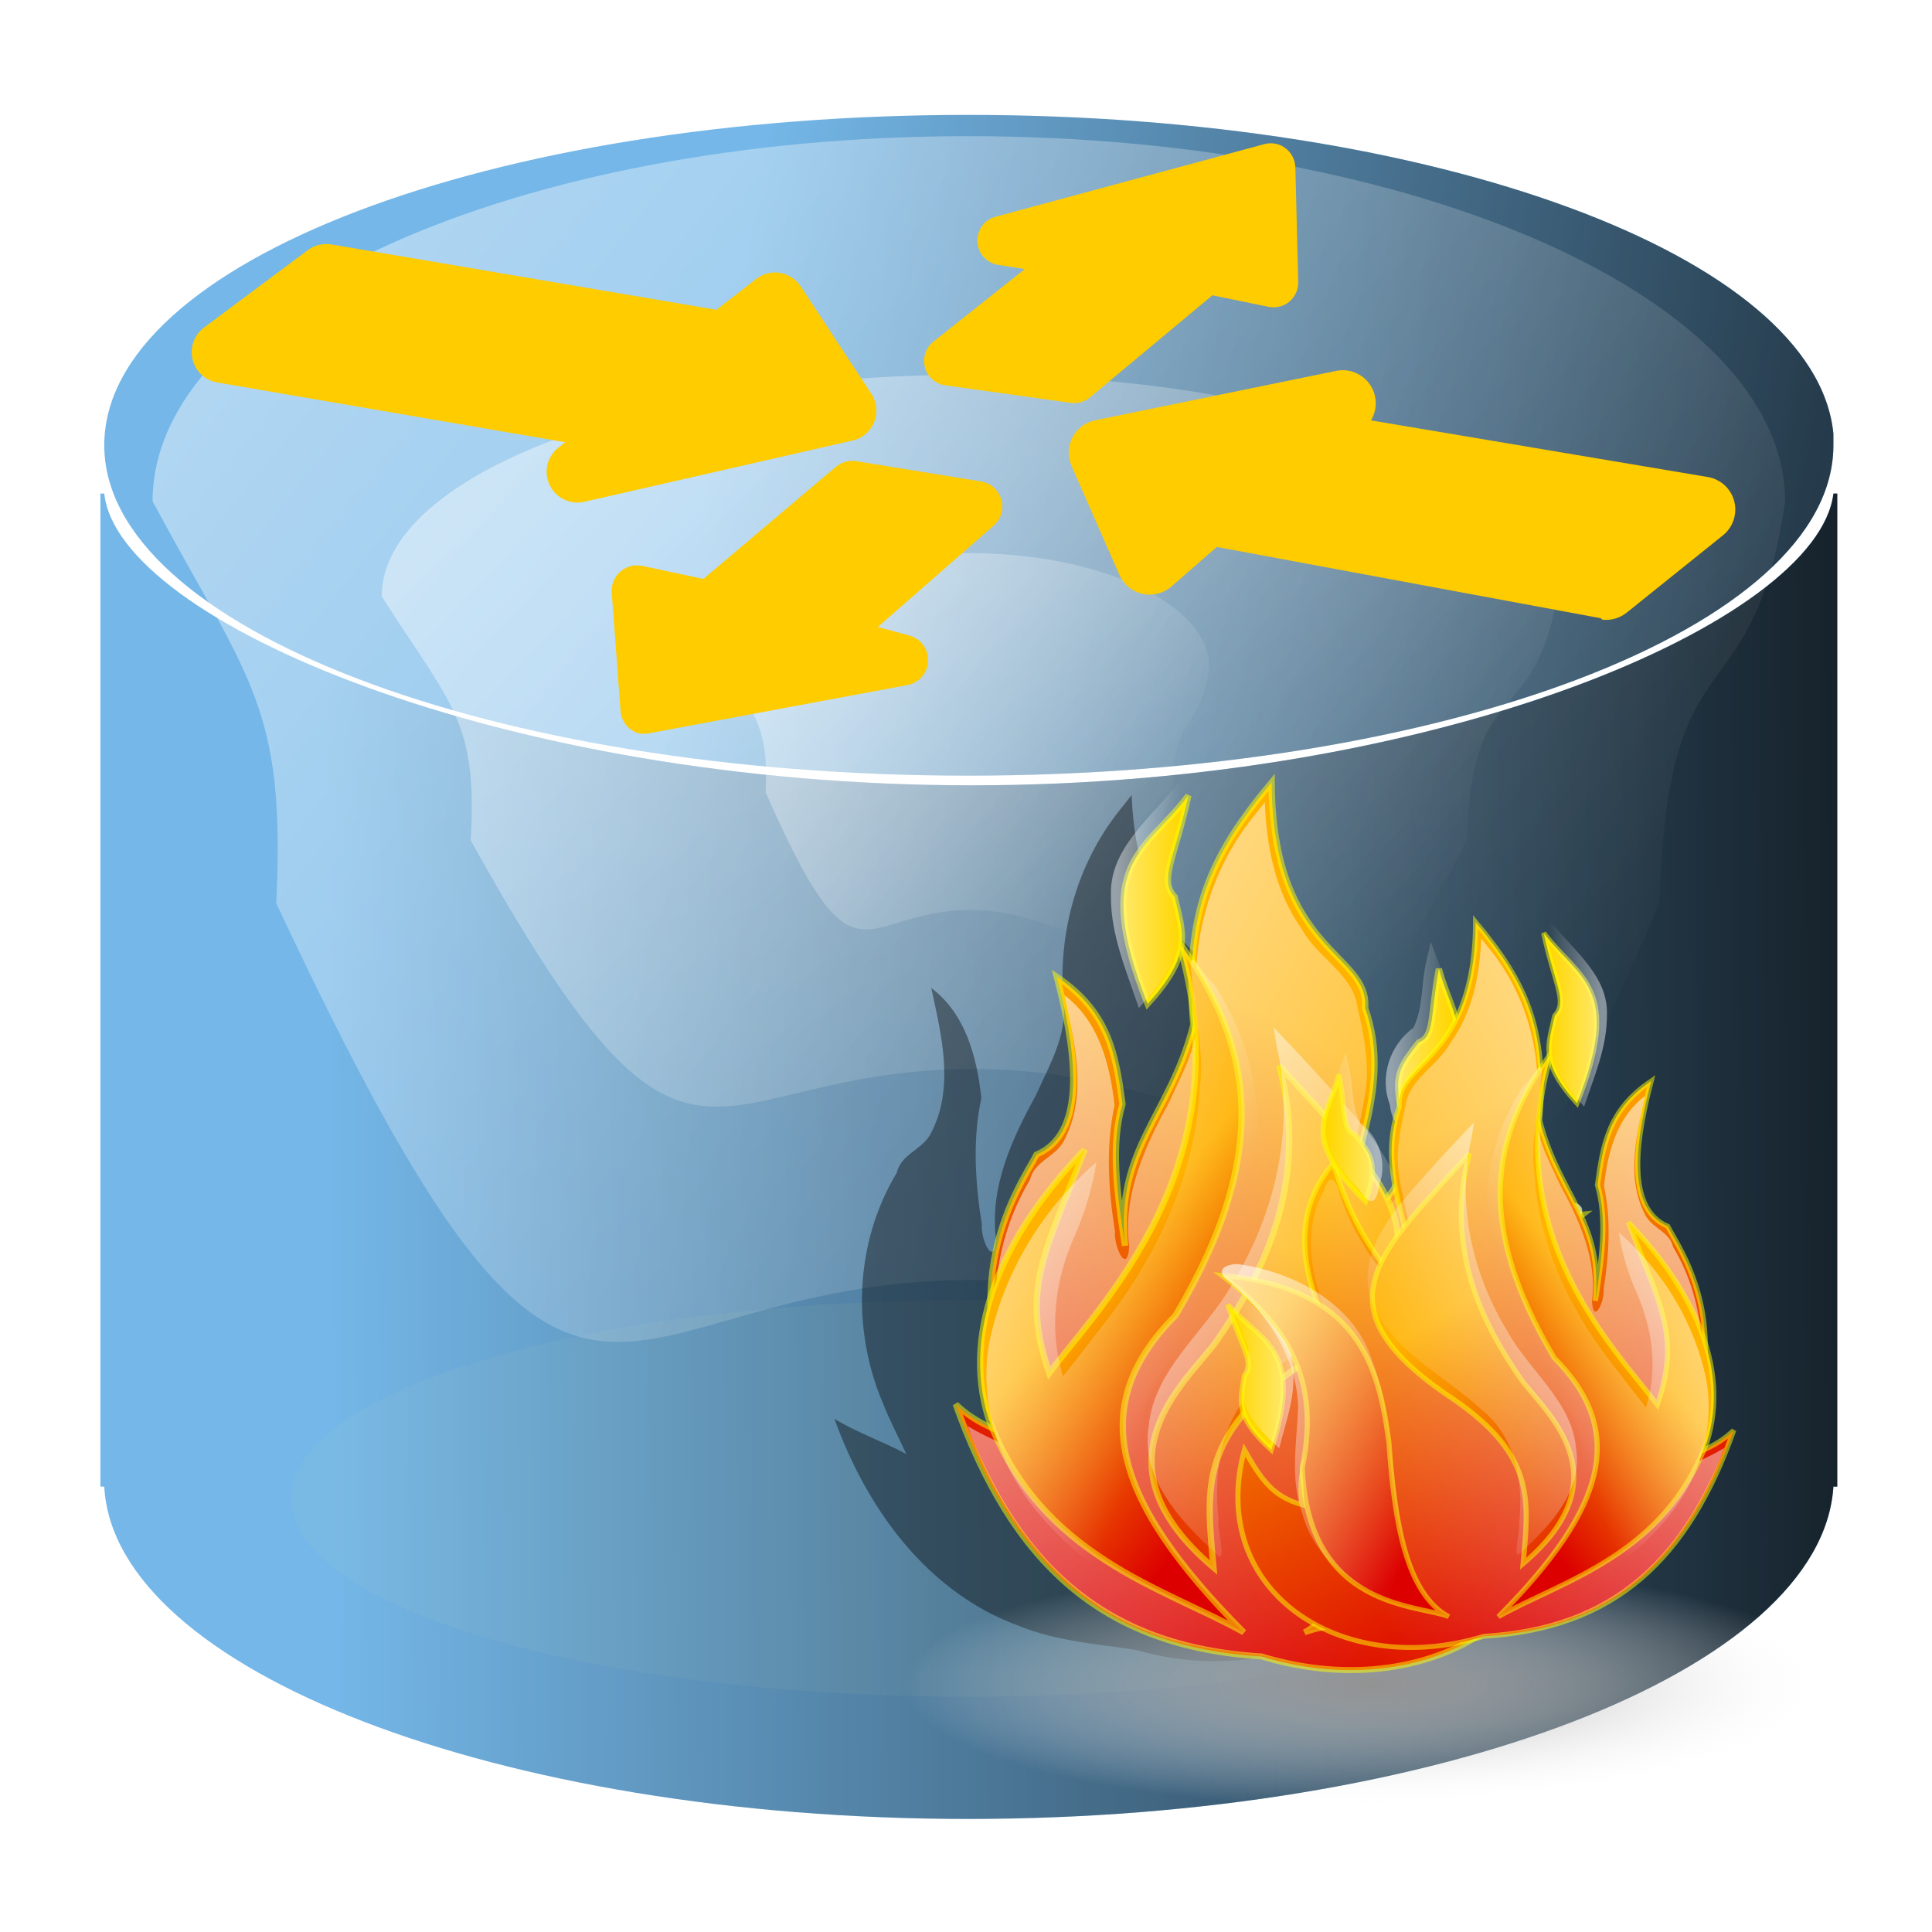 <?xml version="1.0" encoding="UTF-8" standalone="no"?>
<!-- Created with Inkscape (http://www.inkscape.org/) -->
<svg
   xmlns:dc="http://purl.org/dc/elements/1.1/"
   xmlns:cc="http://creativecommons.org/ns#"
   xmlns:rdf="http://www.w3.org/1999/02/22-rdf-syntax-ns#"
   xmlns:svg="http://www.w3.org/2000/svg"
   xmlns="http://www.w3.org/2000/svg"
   xmlns:xlink="http://www.w3.org/1999/xlink"
   xmlns:sodipodi="http://sodipodi.sourceforge.net/DTD/sodipodi-0.dtd"
   xmlns:inkscape="http://www.inkscape.org/namespaces/inkscape"
   width="128"
   height="128"
   id="svg3441"
   sodipodi:version="0.32"
   inkscape:version="0.46"
   version="1.0"
   sodipodi:docname="router_fw.svg"
   inkscape:output_extension="org.inkscape.output.svg.inkscape">
  <defs
     id="defs3443">
    <linearGradient
       inkscape:collect="always"
       xlink:href="#linearGradient14625"
       id="linearGradient7801"
       gradientUnits="userSpaceOnUse"
       gradientTransform="matrix(0.602,0,0,1.661,26.3,-269.454)"
       x1="110.448"
       y1="244.048"
       x2="239.464"
       y2="376.904" />
    <linearGradient
       inkscape:collect="always"
       xlink:href="#linearGradient14625"
       id="linearGradient7799"
       gradientUnits="userSpaceOnUse"
       gradientTransform="matrix(0.683,0,0,1.464,22.742,-283.604)"
       x1="198.883"
       y1="246.212"
       x2="342.545"
       y2="403.094" />
    <linearGradient
       inkscape:collect="always"
       xlink:href="#linearGradient26051"
       id="linearGradient7797"
       gradientUnits="userSpaceOnUse"
       gradientTransform="matrix(0.544,0,0,1.838,0.393,-250.419)"
       x1="349.432"
       y1="179.974"
       x2="390.318"
       y2="179.974" />
    <linearGradient
       inkscape:collect="always"
       xlink:href="#linearGradient17250"
       id="linearGradient7795"
       gradientUnits="userSpaceOnUse"
       gradientTransform="matrix(0.796,0,0,1.706,1125.509,-315.476)"
       x1="-1131.025"
       y1="404.582"
       x2="-1102.728"
       y2="306.758" />
    <linearGradient
       inkscape:collect="always"
       xlink:href="#linearGradient26051"
       id="linearGradient7793"
       gradientUnits="userSpaceOnUse"
       gradientTransform="matrix(0.603,0,0,1.66,0.393,-252.451)"
       x1="533.783"
       y1="294.865"
       x2="572.41"
       y2="294.865" />
    <linearGradient
       inkscape:collect="always"
       xlink:href="#linearGradient14625"
       id="linearGradient7791"
       gradientUnits="userSpaceOnUse"
       gradientTransform="matrix(0.795,0,0,1.258,24.096,-278.864)"
       x1="501.405"
       y1="384.396"
       x2="317.135"
       y2="485.783" />
    <linearGradient
       inkscape:collect="always"
       xlink:href="#linearGradient17250"
       id="linearGradient7789"
       gradientUnits="userSpaceOnUse"
       gradientTransform="matrix(0.927,0,0,1.466,1125.509,-315.476)"
       x1="-916.897"
       y1="438.473"
       x2="-857.959"
       y2="362.156" />
    <linearGradient
       inkscape:collect="always"
       xlink:href="#linearGradient26051"
       id="linearGradient7787"
       gradientUnits="userSpaceOnUse"
       gradientTransform="matrix(0.607,0,0,1.648,0.393,-250.419)"
       x1="468.406"
       y1="232.901"
       x2="502.451"
       y2="232.901" />
    <linearGradient
       inkscape:collect="always"
       xlink:href="#linearGradient17250"
       id="linearGradient7785"
       gradientUnits="userSpaceOnUse"
       gradientTransform="matrix(0.702,0,0,1.936,1125.509,-315.476)"
       x1="-1308.201"
       y1="330.199"
       x2="-1335.044"
       y2="272.823" />
    <linearGradient
       inkscape:collect="always"
       xlink:href="#linearGradient29186"
       id="linearGradient7783"
       gradientUnits="userSpaceOnUse"
       gradientTransform="matrix(0.806,0,0,1.241,18.001,-263.964)"
       x1="9.655"
       y1="256.784"
       x2="323.104"
       y2="500.802" />
    <linearGradient
       inkscape:collect="always"
       xlink:href="#linearGradient17250"
       id="linearGradient7781"
       gradientUnits="userSpaceOnUse"
       gradientTransform="matrix(0.939,0,0,1.446,1125.509,-315.476)"
       x1="-1006.61"
       y1="448.683"
       x2="-953.88"
       y2="299.885" />
    <linearGradient
       inkscape:collect="always"
       xlink:href="#linearGradient14625"
       id="linearGradient7779"
       gradientUnits="userSpaceOnUse"
       gradientTransform="matrix(0.602,0,0,1.661,26.3,-269.454)"
       x1="110.448"
       y1="244.048"
       x2="239.464"
       y2="376.904" />
    <linearGradient
       inkscape:collect="always"
       xlink:href="#linearGradient14625"
       id="linearGradient7777"
       gradientUnits="userSpaceOnUse"
       gradientTransform="matrix(0.683,0,0,1.464,22.742,-283.604)"
       x1="198.883"
       y1="246.212"
       x2="342.545"
       y2="403.094" />
    <linearGradient
       inkscape:collect="always"
       xlink:href="#linearGradient26051"
       id="linearGradient7775"
       gradientUnits="userSpaceOnUse"
       gradientTransform="matrix(0.544,0,0,1.838,0.393,-250.419)"
       x1="349.432"
       y1="179.974"
       x2="390.318"
       y2="179.974" />
    <linearGradient
       inkscape:collect="always"
       xlink:href="#linearGradient17250"
       id="linearGradient7773"
       gradientUnits="userSpaceOnUse"
       gradientTransform="matrix(0.796,0,0,1.706,1125.509,-315.476)"
       x1="-1131.025"
       y1="404.582"
       x2="-1102.728"
       y2="306.758" />
    <linearGradient
       inkscape:collect="always"
       xlink:href="#linearGradient26051"
       id="linearGradient7771"
       gradientUnits="userSpaceOnUse"
       gradientTransform="matrix(0.603,0,0,1.66,0.393,-252.451)"
       x1="533.783"
       y1="294.865"
       x2="572.41"
       y2="294.865" />
    <linearGradient
       inkscape:collect="always"
       xlink:href="#linearGradient14625"
       id="linearGradient7769"
       gradientUnits="userSpaceOnUse"
       gradientTransform="matrix(0.795,0,0,1.258,24.096,-278.864)"
       x1="501.405"
       y1="384.396"
       x2="317.135"
       y2="485.783" />
    <linearGradient
       inkscape:collect="always"
       xlink:href="#linearGradient17250"
       id="linearGradient7767"
       gradientUnits="userSpaceOnUse"
       gradientTransform="matrix(0.927,0,0,1.466,1125.509,-315.476)"
       x1="-916.897"
       y1="438.473"
       x2="-857.959"
       y2="362.156" />
    <linearGradient
       inkscape:collect="always"
       xlink:href="#linearGradient26051"
       id="linearGradient7765"
       gradientUnits="userSpaceOnUse"
       gradientTransform="matrix(0.607,0,0,1.648,0.393,-250.419)"
       x1="468.406"
       y1="232.901"
       x2="502.451"
       y2="232.901" />
    <linearGradient
       inkscape:collect="always"
       xlink:href="#linearGradient17250"
       id="linearGradient7763"
       gradientUnits="userSpaceOnUse"
       gradientTransform="matrix(0.702,0,0,1.936,1125.509,-315.476)"
       x1="-1308.201"
       y1="330.199"
       x2="-1335.044"
       y2="272.823" />
    <linearGradient
       inkscape:collect="always"
       xlink:href="#linearGradient29186"
       id="linearGradient7761"
       gradientUnits="userSpaceOnUse"
       gradientTransform="matrix(0.806,0,0,1.241,18.001,-263.964)"
       x1="9.655"
       y1="256.784"
       x2="323.104"
       y2="500.802" />
    <linearGradient
       inkscape:collect="always"
       xlink:href="#linearGradient17250"
       id="linearGradient7759"
       gradientUnits="userSpaceOnUse"
       gradientTransform="matrix(0.939,0,0,1.446,1125.509,-315.476)"
       x1="-1006.61"
       y1="448.683"
       x2="-953.88"
       y2="299.885" />
    <radialGradient
       inkscape:collect="always"
       xlink:href="#linearGradient19763"
       id="radialGradient7757"
       gradientUnits="userSpaceOnUse"
       gradientTransform="matrix(1,0,0,0.275,0,-183.614)"
       cx="-396.061"
       cy="-253.341"
       fx="-396.061"
       fy="-253.341"
       r="160.486" />
    <linearGradient
       inkscape:collect="always"
       xlink:href="#linearGradient3611"
       id="linearGradient7755"
       gradientUnits="userSpaceOnUse"
       gradientTransform="translate(2.3137e-3,-8.1311e-3)"
       x1="0.077"
       y1="0.078"
       x2="0.775"
       y2="0.637" />
    <linearGradient
       inkscape:collect="always"
       xlink:href="#linearGradient3611"
       id="linearGradient7753"
       gradientUnits="userSpaceOnUse"
       gradientTransform="translate(2.3137e-3,-8.1311e-3)"
       x1="0.077"
       y1="0.078"
       x2="0.775"
       y2="0.637" />
    <linearGradient
       inkscape:collect="always"
       xlink:href="#linearGradient3611"
       id="linearGradient7751"
       gradientUnits="userSpaceOnUse"
       gradientTransform="translate(2.3137e-3,-8.1311e-3)"
       x1="0.077"
       y1="0.078"
       x2="0.775"
       y2="0.637" />
    <linearGradient
       inkscape:collect="always"
       xlink:href="#linearGradient3302"
       id="linearGradient7749"
       gradientUnits="userSpaceOnUse"
       gradientTransform="matrix(6.9968364e-3,0,0,6.9968361e-3,5.45161e-2,5.89125e-2)"
       x1="156.357"
       y1="40.172"
       x2="45.686"
       y2="20.283" />
    <linearGradient
       inkscape:collect="always"
       xlink:href="#linearGradient2416"
       id="linearGradient7747"
       gradientUnits="userSpaceOnUse"
       gradientTransform="matrix(0.896,0,0,0.896,5.30949e-2,4.26501e-2)"
       x1="1.202"
       y1="0.597"
       x2="0.135"
       y2="0.608" />
    <linearGradient
       inkscape:collect="always"
       xlink:href="#linearGradient3611"
       id="linearGradient3508"
       gradientUnits="userSpaceOnUse"
       gradientTransform="translate(2.3137e-3,-8.1311e-3)"
       x1="0.077"
       y1="0.078"
       x2="0.775"
       y2="0.637" />
    <linearGradient
       inkscape:collect="always"
       xlink:href="#linearGradient3611"
       id="linearGradient3506"
       gradientUnits="userSpaceOnUse"
       gradientTransform="translate(2.3137e-3,-8.1311e-3)"
       x1="0.077"
       y1="0.078"
       x2="0.775"
       y2="0.637" />
    <filter
       inkscape:collect="always"
       id="filter3641"
       x="-0.023"
       width="1.046"
       y="-0.141"
       height="1.282">
      <feGaussianBlur
         inkscape:collect="always"
         stdDeviation="0.008"
         id="feGaussianBlur3643" />
    </filter>
    <filter
       inkscape:collect="always"
       id="filter3623"
       x="-0.084"
       width="1.167"
       y="-0.113"
       height="1.226">
      <feGaussianBlur
         inkscape:collect="always"
         stdDeviation="0.029"
         id="feGaussianBlur3625" />
    </filter>
    <linearGradient
       inkscape:collect="always"
       id="linearGradient3611">
      <stop
         style="stop-color:#ffffff;stop-opacity:1;"
         offset="0"
         id="stop3613" />
      <stop
         style="stop-color:#ffffff;stop-opacity:0;"
         offset="1"
         id="stop3615" />
    </linearGradient>
    <linearGradient
       inkscape:collect="always"
       xlink:href="#linearGradient3611"
       id="linearGradient3504"
       gradientUnits="userSpaceOnUse"
       gradientTransform="translate(2.3137e-3,-8.1311e-3)"
       x1="0.077"
       y1="0.078"
       x2="0.775"
       y2="0.637" />
    <linearGradient
       inkscape:collect="always"
       id="linearGradient3302">
      <stop
         style="stop-color:#000000;stop-opacity:1;"
         offset="0"
         id="stop3304" />
      <stop
         style="stop-color:#000000;stop-opacity:0;"
         offset="1"
         id="stop3306" />
    </linearGradient>
    <linearGradient
       inkscape:collect="always"
       xlink:href="#linearGradient3302"
       id="linearGradient3502"
       gradientUnits="userSpaceOnUse"
       gradientTransform="matrix(6.9968364e-3,0,0,6.9968361e-3,5.45161e-2,5.89125e-2)"
       x1="156.357"
       y1="40.172"
       x2="45.686"
       y2="20.283" />
    <linearGradient
       inkscape:collect="always"
       id="linearGradient2416">
      <stop
         style="stop-color:#000000;stop-opacity:1;"
         offset="0"
         id="stop2418" />
      <stop
         style="stop-color:#000000;stop-opacity:0;"
         offset="1"
         id="stop2420" />
    </linearGradient>
    <linearGradient
       inkscape:collect="always"
       xlink:href="#linearGradient2416"
       id="linearGradient3500"
       gradientUnits="userSpaceOnUse"
       gradientTransform="matrix(0.896,0,0,0.896,5.30949e-2,4.26501e-2)"
       x1="1.202"
       y1="0.597"
       x2="0.135"
       y2="0.608" />
    <linearGradient
       id="linearGradient2526">
      <stop
         id="stop2528"
         offset="0"
         style="stop-color:#f1c40c;stop-opacity:1;" />
      <stop
         style="stop-color:#f4edd4;stop-opacity:1;"
         offset="0.723"
         id="stop3421" />
      <stop
         id="stop2530"
         offset="1"
         style="stop-color:#decd87;stop-opacity:1" />
    </linearGradient>
    <linearGradient
       id="linearGradient14973">
      <stop
         id="stop14975"
         offset="0"
         style="stop-color:#747474;stop-opacity:1;" />
      <stop
         style="stop-color:#b0b0b0;stop-opacity:1;"
         offset="0.621"
         id="stop14977" />
      <stop
         id="stop14979"
         offset="1"
         style="stop-color:#3f3f3f;stop-opacity:1;" />
    </linearGradient>
    <linearGradient
       id="linearGradient14881">
      <stop
         style="stop-color:#747474;stop-opacity:1;"
         offset="0"
         id="stop14883" />
      <stop
         id="stop14893"
         offset="0.621"
         style="stop-color:#ffffff;stop-opacity:1;" />
      <stop
         style="stop-color:#3f3f3f;stop-opacity:1;"
         offset="1"
         id="stop14885" />
    </linearGradient>
    <linearGradient
       id="linearGradient15015">
      <stop
         style="stop-color:#ffffff;stop-opacity:1;"
         offset="0"
         id="stop15017" />
      <stop
         id="stop15025"
         offset="0.137"
         style="stop-color:#d4d6d2;stop-opacity:1;" />
      <stop
         id="stop15023"
         offset="0.793"
         style="stop-color:#d4d6d2;stop-opacity:1;" />
      <stop
         style="stop-color:#7e8478;stop-opacity:1;"
         offset="1"
         id="stop15019" />
    </linearGradient>
    <linearGradient
       id="linearGradient3515"
       x1="17.506"
       y1="24.931"
       x2="31.108"
       y2="24.931"
       gradientUnits="userSpaceOnUse">
      <stop
         style="stop-color:#f20000;stop-opacity:0.961;"
         offset="0"
         id="stop3517" />
      <stop
         style="stop-color:#000000;stop-opacity:0;"
         offset="1"
         id="stop3519" />
    </linearGradient>
    <linearGradient
       id="linearGradient6240"
       gradientTransform="scale(1.093,0.915)"
       x1="23.962"
       y1="-40.796"
       x2="130.416"
       y2="-40.796"
       gradientUnits="userSpaceOnUse">
      <stop
         style="stop-color:#1f5fe1;stop-opacity:0.961;"
         offset="0"
         id="stop6242" />
      <stop
         style="stop-color:#3d9bde;stop-opacity:0;"
         offset="1"
         id="stop6244" />
    </linearGradient>
    <linearGradient
       id="linearGradient6190">
      <stop
         style="stop-color:#a0670c;stop-opacity:1;"
         offset="0"
         id="stop6192" />
      <stop
         style="stop-color:#e6c99d;stop-opacity:1;"
         offset="1"
         id="stop6194" />
    </linearGradient>
    <filter
       inkscape:collect="always"
       id="filter7825"
       x="-0.237"
       width="1.474"
       y="-0.245"
       height="1.489">
      <feGaussianBlur
         inkscape:collect="always"
         stdDeviation="35.474"
         id="feGaussianBlur7827" />
    </filter>
    <linearGradient
       id="linearGradient14625">
      <stop
         style="stop-color:#ffffff;stop-opacity:1;"
         offset="0"
         id="stop14626" />
      <stop
         style="stop-color:#ffffff;stop-opacity:0;"
         offset="1"
         id="stop14627" />
    </linearGradient>
    <linearGradient
       id="linearGradient26051">
      <stop
         style="stop-color:#ffffff;stop-opacity:0.449;"
         offset="0"
         id="stop26052" />
      <stop
         style="stop-color:#ffffff;stop-opacity:0;"
         offset="1"
         id="stop26053" />
    </linearGradient>
    <linearGradient
       id="linearGradient29186">
      <stop
         style="stop-color:#ffffff;stop-opacity:1;"
         offset="0"
         id="stop29187" />
      <stop
         style="stop-color:#ffffff;stop-opacity:0;"
         offset="1"
         id="stop29188" />
    </linearGradient>
    <linearGradient
       id="linearGradient17250">
      <stop
         style="stop-color:#dc0000;stop-opacity:1;"
         offset="0"
         id="stop17251" />
      <stop
         style="stop-color:#ffb200;stop-opacity:1;"
         offset="1"
         id="stop17252" />
    </linearGradient>
    <linearGradient
       id="linearGradient19763">
      <stop
         id="stop19764"
         offset="0"
         style="stop-color:#929292;stop-opacity:1;" />
      <stop
         id="stop19765"
         offset="1"
         style="stop-color:#ffffff;stop-opacity:0;" />
    </linearGradient>
    <inkscape:perspective
       sodipodi:type="inkscape:persp3d"
       inkscape:vp_x="0 : 526.18109 : 1"
       inkscape:vp_y="0 : 1000 : 0"
       inkscape:vp_z="744.09448 : 526.18109 : 1"
       inkscape:persp3d-origin="372.04724 : 350.78739 : 1"
       id="perspective3449" />
  </defs>
  <sodipodi:namedview
     id="base"
     pagecolor="#ffffff"
     bordercolor="#666666"
     borderopacity="1.0"
     gridtolerance="10000"
     guidetolerance="10"
     objecttolerance="10"
     inkscape:pageopacity="0.0"
     inkscape:pageshadow="2"
     inkscape:zoom="3.859375"
     inkscape:cx="64"
     inkscape:cy="64"
     inkscape:document-units="px"
     inkscape:current-layer="layer1"
     showgrid="false"
     inkscape:window-width="1019"
     inkscape:window-height="722"
     inkscape:window-x="237"
     inkscape:window-y="117" />
  <g
     inkscape:label="Layer 1"
     inkscape:groupmode="layer"
     id="layer1">
    <g
       id="g7638"
       transform="matrix(128,0,0,128,480.38,790.717)">
      <g
         transform="translate(0.36,-6.177)"
         id="g6715">
        <g
           id="g6717"
           transform="translate(-4.114,0)">
          <path
             sodipodi:nodetypes="cccsccccscc"
             id="path6719"
             d="M 0.053,0.255 L 0.053,0.769 L 0.055,0.769 C 0.06,0.864 0.259,0.941 0.502,0.941 C 0.746,0.941 0.944,0.864 0.95,0.769 L 0.952,0.769 L 0.952,0.255 L 0.95,0.255 C 0.942,0.321 0.746,0.406 0.504,0.406 C 0.261,0.406 0.062,0.321 0.055,0.255 L 0.053,0.255 z"
             style="fill:#3e9ade;fill-opacity:0.718;fill-rule:evenodd;stroke-width:2;stroke-miterlimit:4;stroke-dasharray:none" />
          <path
             style="fill:url(#linearGradient7747);fill-opacity:1;fill-rule:evenodd;stroke:none;stroke-width:2;stroke-miterlimit:4;stroke-dasharray:none"
             d="M 0.053,0.255 L 0.053,0.769 L 0.055,0.769 C 0.06,0.864 0.259,0.941 0.502,0.941 C 0.746,0.941 0.944,0.864 0.95,0.769 L 0.952,0.769 L 0.952,0.255 L 0.95,0.255 C 0.942,0.321 0.746,0.406 0.504,0.406 C 0.261,0.406 0.062,0.321 0.055,0.255 L 0.053,0.255 z"
             id="path6721"
             sodipodi:nodetypes="cccsccccscc" />
          <path
             sodipodi:nodetypes="cssccc"
             id="path6723"
             d="M 0.502,0.059 C 0.255,0.059 0.055,0.135 0.055,0.23 C 0.055,0.324 0.255,0.401 0.502,0.401 C 0.749,0.401 0.95,0.324 0.95,0.23 L 0.95,0.224 C 0.941,0.132 0.744,0.059 0.502,0.059 z"
             style="fill:#3e9ade;fill-opacity:0.718;fill-rule:evenodd;stroke-width:2;stroke-miterlimit:4;stroke-dasharray:none" />
          <path
             sodipodi:nodetypes="cssccc"
             style="opacity:0.94;fill:url(#linearGradient7749);fill-opacity:1;fill-rule:evenodd;stroke-width:2;stroke-miterlimit:4;stroke-dasharray:none"
             d="M 0.502,0.059 C 0.255,0.059 0.055,0.135 0.055,0.23 C 0.055,0.324 0.255,0.401 0.502,0.401 C 0.749,0.401 0.95,0.324 0.95,0.23 L 0.95,0.224 C 0.941,0.132 0.744,0.059 0.502,0.059 z"
             id="path6725" />
          <path
             transform="translate(0.661,0.44)"
             sodipodi:end="3.2477122e-05"
             sodipodi:start="0"
             sodipodi:open="true"
             d="M -0.268,-0.048 A 0.258,0.195 0 0 1 -0.268,-0.048"
             sodipodi:ry="0.19538462"
             sodipodi:rx="0.25846153"
             sodipodi:cy="-0.047692306"
             sodipodi:cx="-0.52615386"
             id="path6727"
             style="opacity:0.94;fill:#ffcc66;fill-opacity:0.961;fill-rule:evenodd;stroke:none;stroke-width:2;stroke-miterlimit:4;stroke-dasharray:none"
             sodipodi:type="arc" />
          <path
             transform="translate(0.316,0.263)"
             sodipodi:type="arc"
             style="opacity:0.94;fill:#ffcc66;fill-opacity:0.961;fill-rule:evenodd;stroke:none;stroke-width:2;stroke-miterlimit:4;stroke-dasharray:none"
             id="path6729"
             sodipodi:cx="-0.52615386"
             sodipodi:cy="-0.047692306"
             sodipodi:rx="0.25846153"
             sodipodi:ry="0.19538462"
             d="M -0.268,-0.048 A 0.258,0.195 0 0 1 -0.268,-0.048"
             sodipodi:open="true"
             sodipodi:start="0"
             sodipodi:end="3.2477122e-05" />
          <path
             sodipodi:nodetypes="cccsccc"
             id="path6731"
             d="M 0.502,0.07 C 0.269,0.07 0.08,0.155 0.08,0.259 C 0.13,0.352 0.149,0.365 0.144,0.467 C 0.305,0.811 0.308,0.662 0.505,0.662 C 0.703,0.662 0.708,0.818 0.86,0.467 C 0.864,0.322 0.908,0.375 0.925,0.259 C 0.925,0.155 0.735,0.07 0.502,0.07 z"
             style="opacity:0.7;fill:url(#linearGradient7751);fill-opacity:1;fill-rule:evenodd;stroke:none;stroke-width:2;stroke-miterlimit:4;stroke-dasharray:none;filter:url(#filter3623)" />
          <path
             transform="matrix(0.856,0,0,1.532,-0.189,-0.547)"
             d="M 1.216,0.863 A 0.409,0.067 0 1 1 0.398,0.863 A 0.409,0.067 0 1 1 1.216,0.863 z"
             sodipodi:ry="0.067447111"
             sodipodi:rx="0.40903407"
             sodipodi:cy="0.86293006"
             sodipodi:cx="0.80718958"
             id="path6733"
             style="opacity:0.2;fill:#ffff99;fill-opacity:0.961;fill-rule:evenodd;stroke:none;stroke-width:2;stroke-miterlimit:4;stroke-dasharray:none;filter:url(#filter3641)"
             sodipodi:type="arc" />
          <path
             style="opacity:0.7;fill:url(#linearGradient7753);fill-opacity:1;fill-rule:evenodd;stroke:none;stroke-width:2;stroke-miterlimit:4;stroke-dasharray:none;filter:url(#filter3623)"
             d="M 0.502,0.07 C 0.269,0.07 0.08,0.155 0.08,0.259 C 0.13,0.352 0.149,0.365 0.144,0.467 C 0.305,0.811 0.308,0.662 0.505,0.662 C 0.703,0.662 0.708,0.818 0.86,0.467 C 0.864,0.322 0.908,0.375 0.925,0.259 C 0.925,0.155 0.735,0.07 0.502,0.07 z"
             id="path6735"
             sodipodi:nodetypes="cccsccc"
             transform="matrix(0.72,0,0,0.607,0.141,0.151)" />
          <path
             transform="matrix(0.294,0,0,0.312,0.355,0.264)"
             sodipodi:nodetypes="cccsccc"
             id="path6737"
             d="M 0.502,0.07 C 0.269,0.07 0.08,0.155 0.08,0.259 C 0.13,0.352 0.149,0.365 0.144,0.467 C 0.305,0.811 0.308,0.662 0.505,0.662 C 0.703,0.662 0.708,0.818 0.86,0.467 C 0.864,0.322 0.908,0.375 0.925,0.259 C 0.925,0.155 0.735,0.07 0.502,0.07 z"
             style="opacity:0.7;fill:url(#linearGradient7755);fill-opacity:1;fill-rule:evenodd;stroke:none;stroke-width:2;stroke-miterlimit:4;stroke-dasharray:none;filter:url(#filter3623)" />
        </g>
        <g
           id="g6739"
           transform="translate(-4.067,-1.492)">
          <path
             transform="matrix(2.4091548e-2,0,0,-2.4095808e-2,7.900079e-3,2.435)"
             d="M 10.031,28.375 C 9.783,28.428 9.587,28.618 9.527,28.865 C 9.467,29.111 9.554,29.37 9.75,29.531 L 9.906,29.656 L 2.438,30.938 C 2.174,30.98 1.961,31.177 1.9,31.437 C 1.838,31.697 1.939,31.969 2.156,32.125 L 4.375,33.781 C 4.518,33.889 4.698,33.934 4.875,33.906 L 13.156,32.5 L 14,33.156 C 14.146,33.274 14.334,33.324 14.519,33.294 C 14.704,33.264 14.867,33.157 14.969,33 L 16.469,30.719 C 16.599,30.537 16.628,30.301 16.546,30.093 C 16.464,29.884 16.282,29.732 16.062,29.688 L 10.312,28.375 C 10.22,28.355 10.124,28.355 10.031,28.375 z"
             id="path6741"
             style="font-style:normal;font-variant:normal;font-weight:normal;font-stretch:normal;letter-spacing:normal;word-spacing:normal;text-anchor:start;fill:#ffcc00;fill-opacity:1;fill-rule:nonzero;stroke:#ffffff;stroke-width:0;stroke-linecap:butt;stroke-linejoin:miter;stroke-miterlimit:10.433;stroke-dashoffset:0;stroke-opacity:1"
             inkscape:original="M 10.15625 29.03125 L 11.4375 30.0625 L 2.5625 31.59375 L 4.78125 33.25 L 13.34375 31.8125 L 14.40625 32.625 L 15.90625 30.34375 L 10.15625 29.03125 z "
             inkscape:radius="0.66016752"
             sodipodi:type="inkscape:offset" />
          <path
             transform="matrix(2.4091548e-2,0,0,-2.4095808e-2,7.900079e-3,2.435)"
             d="M 32.188,25.844 C 32.177,25.854 32.166,25.864 32.156,25.875 L 23.906,27.406 L 22.938,26.562 C 22.767,26.41 22.534,26.349 22.311,26.399 C 22.088,26.448 21.902,26.602 21.812,26.812 L 20.781,29.156 C 20.699,29.35 20.708,29.571 20.804,29.758 C 20.901,29.945 21.076,30.079 21.281,30.125 L 26.469,31.188 C 26.745,31.245 27.029,31.133 27.192,30.902 C 27.355,30.671 27.365,30.366 27.219,30.125 L 34.469,28.906 C 34.741,28.855 34.958,28.65 35.025,28.381 C 35.092,28.113 34.997,27.83 34.781,27.656 L 32.719,26 C 32.57,25.878 32.378,25.822 32.188,25.844 L 32.188,25.844 z"
             id="path6743"
             style="font-style:normal;font-variant:normal;font-weight:normal;font-stretch:normal;letter-spacing:normal;word-spacing:normal;text-anchor:start;fill:#ffcc00;fill-opacity:1;fill-rule:nonzero;stroke:#ffffff;stroke-width:0;stroke-linecap:butt;stroke-linejoin:miter;stroke-miterlimit:10.433;stroke-dashoffset:0;stroke-opacity:1"
             inkscape:original="M 32.28125 26.5625 L 23.6875 28.15625 L 22.46875 27.09375 L 21.4375 29.4375 L 26.625 30.5 L 25.71875 29.6875 L 34.34375 28.21875 L 32.28125 26.5625 z "
             inkscape:radius="0.70919627"
             sodipodi:type="inkscape:offset" />
          <path
             transform="matrix(2.4091548e-2,0,0,-2.4095808e-2,7.900079e-3,2.435)"
             d="M 11.469,23.406 C 11.251,23.478 11.102,23.677 11.094,23.906 L 10.906,26.438 C 10.898,26.606 10.968,26.77 11.096,26.88 C 11.225,26.99 11.397,27.034 11.562,27 L 12.875,26.719 L 15.719,29.125 C 15.839,29.228 15.999,29.274 16.156,29.25 L 18.844,28.812 C 19.048,28.778 19.215,28.63 19.275,28.431 C 19.335,28.232 19.277,28.017 19.125,27.875 L 16.625,25.688 L 17.312,25.5 C 17.556,25.428 17.718,25.198 17.703,24.944 C 17.688,24.69 17.501,24.48 17.25,24.438 L 11.719,23.406 C 11.637,23.387 11.551,23.387 11.469,23.406 L 11.469,23.406 z"
             id="path6745"
             style="font-style:normal;font-variant:normal;font-weight:normal;font-stretch:normal;letter-spacing:normal;word-spacing:normal;text-anchor:start;fill:#ffcc00;fill-opacity:1;fill-rule:nonzero;stroke:#ffffff;stroke-width:0;stroke-linecap:butt;stroke-linejoin:miter;stroke-miterlimit:10.433;stroke-dashoffset:0;stroke-opacity:1"
             inkscape:original="M 11.625 23.9375 L 11.4375 26.46875 L 13 26.125 L 16.0625 28.71875 L 18.75 28.28125 L 15.5 25.4375 L 17.15625 24.96875 L 11.625 23.9375 z "
             inkscape:radius="0.54625028"
             sodipodi:type="inkscape:offset" />
          <path
             transform="matrix(2.4091548e-2,0,0,-2.4095808e-2,7.900079e-3,2.435)"
             d="M 20.781,30.5 L 18.094,30.875 C 17.881,30.897 17.701,31.044 17.64,31.25 C 17.578,31.455 17.646,31.677 17.812,31.812 L 19.781,33.375 L 19.188,33.469 C 18.946,33.517 18.77,33.726 18.762,33.972 C 18.755,34.218 18.918,34.437 19.156,34.5 L 24.938,36.062 C 25.093,36.101 25.258,36.067 25.385,35.97 C 25.513,35.872 25.589,35.723 25.594,35.562 L 25.656,33.094 C 25.659,32.935 25.591,32.783 25.47,32.68 C 25.349,32.577 25.188,32.534 25.031,32.562 L 23.812,32.812 L 21.188,30.625 C 21.075,30.528 20.928,30.483 20.781,30.5 z"
             id="path6747"
             style="font-style:normal;font-variant:normal;font-weight:normal;font-stretch:normal;letter-spacing:normal;word-spacing:normal;text-anchor:start;fill:#ffcc00;fill-opacity:1;fill-rule:nonzero;stroke:#ffffff;stroke-width:0;stroke-linecap:butt;stroke-linejoin:miter;stroke-miterlimit:10.433;stroke-dashoffset:0;stroke-opacity:1"
             inkscape:original="M 20.84375 31.03125 L 18.15625 31.40625 L 21.0625 33.71875 L 19.28125 34 L 25.0625 35.5625 L 25.125 33.09375 L 23.6875 33.375 L 20.84375 31.03125 z "
             inkscape:radius="0.52954406"
             sodipodi:type="inkscape:offset" />
        </g>
      </g>
      <g
         transform="matrix(1.5099606e-3,0,0,1.4347679e-3,-4.134,-5.908)"
         id="g18542">
        <path
           style="fill:#000000;fill-opacity:0.405;fill-rule:evenodd;stroke:none;stroke-width:2.156;stroke-linecap:butt;stroke-linejoin:miter;stroke-miterlimit:4;stroke-opacity:0.504"
           id="path17183"
           d="M 636.31,104.228 C 621.318,123.914 614.959,149.053 616.87,173.565 C 618.299,185.552 611.926,196.712 607.389,207.42 C 599.046,223.382 591.499,240.814 593.78,259.256 C 593.122,269.883 588.401,259.168 588.898,253.823 C 586.637,238.788 585.67,223.196 588.755,208.302 C 587.2,193.808 583.529,178.097 571.56,168.572 C 575.114,185.776 579.732,205.166 571.154,221.603 C 568.076,227.11 561.192,228.616 559.753,235.228 C 545.31,260.529 544.222,292.072 555.187,318.857 C 557.469,324.957 560.445,330.781 563.029,336.76 C 554.982,332.165 546.151,329.046 538.373,324.01 C 549.147,355.556 569.632,386.59 601.972,398.867 C 614.689,404.282 628.558,405.286 641.994,407.424 C 671.445,416.618 707.991,410.577 727.422,384.949 C 738.838,370.122 742.009,350.112 738.123,332.041 C 732.98,342.442 724.069,350.871 712.56,353.541 C 715.208,340.188 711.177,326.825 704.278,315.404 C 696.831,303.217 695.08,287.812 701.023,274.645 C 710.041,254.88 716.856,230.962 706.355,210.392 C 703.105,200.895 700.817,206.725 699.17,213.451 C 692.304,234.572 678.439,252.54 662.748,267.947 C 663.834,246.399 671.352,226.012 674.547,204.83 C 676.372,194.039 674.276,183.211 672.017,172.761 C 670.479,161.019 658.241,154.995 653.078,144.94 C 643.877,131.567 640.816,114.945 640.279,98.978 C 638.956,100.728 637.633,102.478 636.31,104.228 z" />
        <g
           id="g17093"
           transform="translate(21.439,-10.178)">
          <path
             transform="translate(1097.074,683.512)"
             d="M -235.575,-253.341 A 160.486,44.17 0 1 1 -556.547,-253.341 A 160.486,44.17 0 1 1 -235.575,-253.341 z"
             sodipodi:ry="44.170368"
             sodipodi:rx="160.48567"
             sodipodi:cy="-253.34123"
             sodipodi:cx="-396.06097"
             id="path15143"
             style="fill:url(#radialGradient7757);fill-opacity:1;fill-rule:evenodd;stroke:none;stroke-width:5.75;stroke-linecap:round;stroke-miterlimit:4;stroke-dasharray:none;stroke-dashoffset:0;stroke-opacity:0.577"
             sodipodi:type="arc" />
          <g
             id="g17061">
            <g
               id="g14694"
               transform="translate(423.207,63.928)">
              <path
                 d="M 135.306,265.022 C 154.654,322.199 185.264,352.52 240.131,355.986 C 300.484,375.333 356.506,335.771 340.624,273.685 C 333.405,286.969 328.784,294.188 316.367,297.942 C 321.276,263.578 289.8,257.803 305.105,220.84 C 315.789,198.027 322.142,170.016 303.372,147.203 C 295.575,173.192 286.046,190.519 266.987,209.578 C 269.008,177.813 285.757,152.112 275.65,122.079 C 277.094,101.865 243.885,102.443 243.596,40.645 C 222.516,67.213 213.564,87.715 216.74,128.144 C 208.943,160.775 189.884,172.615 193.35,207.845 C 190.462,188.208 188.441,171.171 192.483,156.732 C 190.173,138.828 187.863,123.523 169.959,110.817 C 175.446,133.053 181.799,166.55 163.028,174.925 C 157.831,185.609 131.841,222.284 160.43,279.749 C 152.055,274.84 143.681,273.396 135.306,265.022 z"
                 id="path15991"
                 style="fill:url(#linearGradient7759);fill-opacity:1;fill-rule:evenodd;stroke:#ffff00;stroke-width:2.156;stroke-linecap:butt;stroke-linejoin:miter;stroke-miterlimit:4;stroke-opacity:0.504" />
              <path
                 d="M 237.315,53.087 C 222.322,72.772 215.963,97.911 217.875,122.424 C 219.303,134.411 212.93,145.57 208.393,156.278 C 200.05,172.24 192.503,189.672 194.785,208.115 C 194.127,218.741 189.406,208.027 189.903,202.682 C 187.642,187.647 186.675,172.055 189.759,157.161 C 188.204,142.667 184.533,126.956 172.565,117.431 C 176.119,134.635 180.737,154.025 172.158,170.462 C 169.08,175.969 162.196,177.474 160.757,184.087 C 146.314,209.387 145.226,240.93 156.191,267.715 C 158.473,273.816 161.45,279.639 164.033,285.618 C 155.986,281.023 147.155,277.905 139.377,272.868 C 150.151,304.415 170.637,335.449 202.976,347.726 C 215.694,353.14 229.562,354.145 242.998,356.282 C 272.449,365.476 308.996,359.435 328.426,333.807 C 339.842,318.98 343.013,298.971 339.127,280.899 C 333.984,291.3 325.073,299.729 313.565,302.399 C 316.212,289.046 312.181,275.684 305.282,264.263 C 297.835,252.076 296.084,236.67 302.027,223.503 C 311.045,203.738 317.861,179.821 307.359,159.25 C 304.109,149.754 301.821,155.583 300.175,162.309 C 293.308,183.431 279.443,201.398 263.752,216.806 C 264.839,195.258 272.357,174.87 275.552,153.688 C 277.376,142.898 275.28,132.069 273.021,121.62 C 271.483,109.877 259.245,103.854 254.082,93.799 C 244.881,80.425 241.82,63.803 241.283,47.837 C 239.96,49.587 238.637,51.337 237.315,53.087 z"
                 id="path29198"
                 style="fill:url(#linearGradient7761);fill-opacity:1;fill-rule:evenodd;stroke:none;stroke-width:2.156;stroke-linecap:butt;stroke-linejoin:miter;stroke-miterlimit:4;stroke-opacity:0.504" />
              <path
                 d="M 234.067,347.322 C 188.152,298.808 180.355,265.022 210.676,232.968 C 244.751,172.326 236.377,134.208 211.542,97.823 C 234.933,178.39 183.82,230.369 167.36,253.76 C 157.542,223.439 165.916,210.444 179.489,173.192 C 152.921,202.07 136.75,237.011 146.568,270.22 C 164.472,320.178 206.633,331.151 234.067,347.322 z"
                 id="path15990"
                 style="fill:url(#linearGradient7763);fill-opacity:1;fill-rule:evenodd;stroke:#ffff00;stroke-width:2.156;stroke-linecap:butt;stroke-linejoin:miter;stroke-miterlimit:4;stroke-opacity:0.504" />
              <path
                 d="M 289.789,164.024 C 283.634,146.123 288.657,142.29 294.048,134.469 C 299.61,132.303 297.905,124.751 300.94,107.931 C 305.535,126.704 317.871,135.24 289.789,164.024 z"
                 id="path15994"
                 style="fill:#ffd700;fill-opacity:1;fill-rule:evenodd;stroke:#ffff00;stroke-width:2.156;stroke-linecap:butt;stroke-linejoin:miter;stroke-miterlimit:4;stroke-opacity:0.504" />
              <path
                 d="M 296.705,104.987 C 294.834,112.967 295.68,121.762 292.205,129.206 C 284.064,135.425 280.514,146.982 284.084,156.789 C 285.192,165.009 287.763,166.427 292.321,158.921 C 302.053,148.907 311.158,134.558 305.617,120.209 C 303.117,112.891 300.928,105.46 298.143,98.237 C 297.663,100.487 297.184,102.737 296.705,104.987 z"
                 id="path28563"
                 style="fill:url(#linearGradient7765);fill-opacity:1;fill-rule:evenodd;stroke:none;stroke-width:2.156;stroke-linecap:butt;stroke-linejoin:miter;stroke-miterlimit:4;stroke-opacity:0.504" />
              <path
                 d="M 329.362,273.685 C 345.244,258.38 342.068,251.738 340.624,240.765 C 336.003,235.567 341.779,228.637 347.554,209.578 C 332.827,226.615 315.501,228.925 329.362,273.685 z"
                 id="path15993"
                 style="fill:#ffd700;fill-opacity:1;fill-rule:evenodd;stroke:#ffff00;stroke-width:2.156;stroke-linecap:butt;stroke-linejoin:miter;stroke-miterlimit:4;stroke-opacity:0.504" />
              <path
                 d="M 254.858,347.322 C 272.762,337.215 277.671,305.45 279.982,270.22 C 284.313,236.145 292.976,202.07 350.153,196.583 C 326.763,215.353 307.704,238.455 316.367,281.482 C 314.057,344.146 267.564,341.836 254.858,347.322 z"
                 id="path15992"
                 style="fill:url(#linearGradient7767);fill-opacity:1;fill-rule:evenodd;stroke:#ffff00;stroke-width:2.156;stroke-linecap:butt;stroke-linejoin:miter;stroke-miterlimit:4;stroke-opacity:0.504" />
              <path
                 d="M 343.565,191.605 C 319.184,195.062 294.053,209.71 286.897,234.588 C 275.413,265.685 281.759,301.078 266.096,330.949 C 260.148,333.534 261.602,344.623 268.948,342.453 C 290.465,338.552 310.886,323.604 316.337,301.667 C 321.595,286.434 318.613,270.317 318.054,254.67 C 318.769,231.977 331.909,211.512 349.159,197.511 C 352.178,193.162 347.142,191.699 343.565,191.605 z"
                 id="path26056"
                 style="fill:url(#linearGradient7769);fill-opacity:1;fill-rule:evenodd;stroke:none;stroke-width:2.156;stroke-linecap:butt;stroke-linejoin:miter;stroke-miterlimit:4;stroke-opacity:0.504" />
              <path
                 d="M 343.861,203.486 C 334.036,213.886 319.783,223.619 320.127,239.61 C 319.401,251.066 323.48,261.989 326.018,272.986 C 334.546,264.848 344.241,254.246 341.117,241.412 C 341.094,235.756 336.832,230.809 340.178,225.299 C 343.392,216.573 346.754,207.891 348.986,198.83 C 347.278,200.382 345.57,201.934 343.861,203.486 z"
                 id="path28562"
                 style="fill:url(#linearGradient7771);fill-opacity:1;fill-rule:evenodd;stroke:none;stroke-width:2.156;stroke-linecap:butt;stroke-linejoin:miter;stroke-miterlimit:4;stroke-opacity:0.504" />
              <path
                 d="M 223.671,323.932 C 221.361,296.21 218.184,276.284 253.126,251.161 C 312.324,209.866 283.158,185.898 246.195,142.871 C 257.168,185.609 239.553,219.685 224.537,242.498 C 214.719,256.648 180.644,285.525 223.671,323.932 z"
                 id="path15989"
                 style="fill:url(#linearGradient7773);fill-opacity:1;fill-rule:evenodd;stroke:#ffff00;stroke-width:2.156;stroke-linecap:butt;stroke-linejoin:miter;stroke-miterlimit:4;stroke-opacity:0.504" />
              <path
                 d="M 201.089,120.582 C 217.078,102.171 212.971,94.593 210.36,81.917 C 204.805,76.074 210.491,67.795 215.042,45.441 C 200.483,65.815 181.693,69.204 201.089,120.582 z"
                 id="path15995"
                 style="fill:#ffd700;fill-opacity:1;fill-rule:evenodd;stroke:#ffff00;stroke-width:2.156;stroke-linecap:butt;stroke-linejoin:miter;stroke-miterlimit:4;stroke-opacity:0.504" />
              <path
                 d="M 211.205,41.518 C 201.895,53.692 187.778,64.926 188.518,81.799 C 188.417,95.829 193.947,108.918 198.08,122.081 C 206.52,112.446 215.5,100.211 211.744,86.635 C 211.769,81.263 208.007,77.093 207.898,72.019 C 209.955,60.044 214.211,48.476 215.893,36.393 C 214.33,38.101 212.768,39.81 211.205,41.518 z"
                 id="path28564"
                 style="fill:url(#linearGradient7775);fill-opacity:1;fill-rule:evenodd;stroke:none;stroke-width:2.156;stroke-linecap:butt;stroke-linejoin:miter;stroke-miterlimit:4;stroke-opacity:0.504" />
              <path
                 d="M 245.304,135.708 C 251.709,164.843 245.113,195.536 230.369,221.133 C 221.215,238.73 203.168,252.207 201.448,273.144 C 198.69,291.388 211.835,306.595 224.017,318.385 C 228.979,324.624 224.726,309.874 225.401,306.422 C 223.422,288.473 226.5,268.334 240.984,256.022 C 257.109,240.334 280.107,229.46 287.831,206.912 C 293.056,187 279.135,169.151 266.993,155.011 C 259.67,146.125 251.95,137.605 244.273,129.021 C 244.617,131.25 244.96,133.479 245.304,135.708 z"
                 id="path26055"
                 style="fill:url(#linearGradient7777);fill-opacity:1;fill-rule:evenodd;stroke:none;stroke-width:2.156;stroke-linecap:butt;stroke-linejoin:miter;stroke-miterlimit:4;stroke-opacity:0.504" />
              <path
                 d="M 216.206,109.859 C 216.84,123.636 220.757,137.28 218.963,151.187 C 217.381,183.654 203.115,214.186 183.421,239.601 C 179.768,244.792 175.877,249.81 172.112,254.921 C 167.078,238.148 169.351,220.063 176.131,204.146 C 179.701,195.642 182.207,186.815 183.518,177.671 C 164.697,194.841 151.415,218.245 146.737,243.296 C 142.946,266.466 151.096,290.286 166.468,307.699 C 185.795,330.501 213.584,343.313 240.518,354.765 C 225.256,333.297 204.01,313.926 199.498,286.803 C 196.403,271.053 202.605,255.246 212.948,243.471 C 224.787,227.205 232.161,207.855 236.542,188.325 C 242.23,162.888 237.67,135.385 223.768,113.327 C 220.338,110.82 214.208,97.643 216.206,109.859 z"
                 id="path26054"
                 style="fill:url(#linearGradient7779);fill-opacity:1;fill-rule:evenodd;stroke:none;stroke-width:2.156;stroke-linecap:butt;stroke-linejoin:miter;stroke-miterlimit:4;stroke-opacity:0.504" />
            </g>
            <g
               id="g15091"
               transform="matrix(-0.817,0,0,0.817,935.759,121.819)">
              <path
                 d="M 135.306,265.022 C 154.654,322.199 185.264,352.52 240.131,355.986 C 300.484,375.333 356.506,335.771 340.624,273.685 C 333.405,286.969 328.784,294.188 316.367,297.942 C 321.276,263.578 289.8,257.803 305.105,220.84 C 315.789,198.027 322.142,170.016 303.372,147.203 C 295.575,173.192 286.046,190.519 266.987,209.578 C 269.008,177.813 285.757,152.112 275.65,122.079 C 277.094,101.865 243.885,102.443 243.596,40.645 C 222.516,67.213 213.564,87.715 216.74,128.144 C 208.943,160.775 189.884,172.615 193.35,207.845 C 190.462,188.208 188.441,171.171 192.483,156.732 C 190.173,138.828 187.863,123.523 169.959,110.817 C 175.446,133.053 181.799,166.55 163.028,174.925 C 157.831,185.609 131.841,222.284 160.43,279.749 C 152.055,274.84 143.681,273.396 135.306,265.022 z"
                 id="path15093"
                 style="fill:url(#linearGradient7781);fill-opacity:1;fill-rule:evenodd;stroke:#ffff00;stroke-width:2.156;stroke-linecap:butt;stroke-linejoin:miter;stroke-miterlimit:4;stroke-opacity:0.504" />
              <path
                 d="M 237.315,53.087 C 222.322,72.772 215.963,97.911 217.875,122.424 C 219.303,134.411 212.93,145.57 208.393,156.278 C 200.05,172.24 192.503,189.672 194.785,208.115 C 194.127,218.741 189.406,208.027 189.903,202.682 C 187.642,187.647 186.675,172.055 189.759,157.161 C 188.204,142.667 184.533,126.956 172.565,117.431 C 176.119,134.635 180.737,154.025 172.158,170.462 C 169.08,175.969 162.196,177.474 160.757,184.087 C 146.314,209.387 145.226,240.93 156.191,267.715 C 158.473,273.816 161.45,279.639 164.033,285.618 C 155.986,281.023 147.155,277.905 139.377,272.868 C 150.151,304.415 170.637,335.449 202.976,347.726 C 215.694,353.14 229.562,354.145 242.998,356.282 C 272.449,365.476 308.996,359.435 328.426,333.807 C 339.842,318.98 343.013,298.971 339.127,280.899 C 333.984,291.3 325.073,299.729 313.565,302.399 C 316.212,289.046 312.181,275.684 305.282,264.263 C 297.835,252.076 296.084,236.67 302.027,223.503 C 311.045,203.738 317.861,179.821 307.359,159.25 C 304.109,149.754 301.821,155.583 300.175,162.309 C 293.308,183.431 279.443,201.398 263.752,216.806 C 264.839,195.258 272.357,174.87 275.552,153.688 C 277.376,142.898 275.28,132.069 273.021,121.62 C 271.483,109.877 259.245,103.854 254.082,93.799 C 244.881,80.425 241.82,63.803 241.283,47.837 C 239.96,49.587 238.637,51.337 237.315,53.087 z"
                 id="path15095"
                 style="fill:url(#linearGradient7783);fill-opacity:1;fill-rule:evenodd;stroke:none;stroke-width:2.156;stroke-linecap:butt;stroke-linejoin:miter;stroke-miterlimit:4;stroke-opacity:0.504" />
              <path
                 d="M 234.067,347.322 C 188.152,298.808 180.355,265.022 210.676,232.968 C 244.751,172.326 236.377,134.208 211.542,97.823 C 234.933,178.39 183.82,230.369 167.36,253.76 C 157.542,223.439 165.916,210.444 179.489,173.192 C 152.921,202.07 136.75,237.011 146.568,270.22 C 164.472,320.178 206.633,331.151 234.067,347.322 z"
                 id="path15097"
                 style="fill:url(#linearGradient7785);fill-opacity:1;fill-rule:evenodd;stroke:#ffff00;stroke-width:2.156;stroke-linecap:butt;stroke-linejoin:miter;stroke-miterlimit:4;stroke-opacity:0.504" />
              <path
                 d="M 289.789,164.024 C 283.634,146.123 288.657,142.29 294.048,134.469 C 299.61,132.303 297.905,124.751 300.94,107.931 C 305.535,126.704 317.871,135.24 289.789,164.024 z"
                 id="path15099"
                 style="fill:#ffd700;fill-opacity:1;fill-rule:evenodd;stroke:#ffff00;stroke-width:2.156;stroke-linecap:butt;stroke-linejoin:miter;stroke-miterlimit:4;stroke-opacity:0.504" />
              <path
                 d="M 296.705,104.987 C 294.834,112.967 295.68,121.762 292.205,129.206 C 284.064,135.425 280.514,146.982 284.084,156.789 C 285.192,165.009 287.763,166.427 292.321,158.921 C 302.053,148.907 311.158,134.558 305.617,120.209 C 303.117,112.891 300.928,105.46 298.143,98.237 C 297.663,100.487 297.184,102.737 296.705,104.987 z"
                 id="path15101"
                 style="fill:url(#linearGradient7787);fill-opacity:1;fill-rule:evenodd;stroke:none;stroke-width:2.156;stroke-linecap:butt;stroke-linejoin:miter;stroke-miterlimit:4;stroke-opacity:0.504" />
              <path
                 d="M 329.362,273.685 C 345.244,258.38 342.068,251.738 340.624,240.765 C 336.003,235.567 341.779,228.637 347.554,209.578 C 332.827,226.615 315.501,228.925 329.362,273.685 z"
                 id="path15103"
                 style="fill:#ffd700;fill-opacity:1;fill-rule:evenodd;stroke:#ffff00;stroke-width:2.156;stroke-linecap:butt;stroke-linejoin:miter;stroke-miterlimit:4;stroke-opacity:0.504" />
              <path
                 d="M 254.858,347.322 C 272.762,337.215 277.671,305.45 279.982,270.22 C 284.313,236.145 292.976,202.07 350.153,196.583 C 326.763,215.353 307.704,238.455 316.367,281.482 C 314.057,344.146 267.564,341.836 254.858,347.322 z"
                 id="path15105"
                 style="fill:url(#linearGradient7789);fill-opacity:1;fill-rule:evenodd;stroke:#ffff00;stroke-width:2.156;stroke-linecap:butt;stroke-linejoin:miter;stroke-miterlimit:4;stroke-opacity:0.504" />
              <path
                 d="M 343.565,191.605 C 319.184,195.062 294.053,209.71 286.897,234.588 C 275.413,265.685 281.759,301.078 266.096,330.949 C 260.148,333.534 261.602,344.623 268.948,342.453 C 290.465,338.552 310.886,323.604 316.337,301.667 C 321.595,286.434 318.613,270.317 318.054,254.67 C 318.769,231.977 331.909,211.512 349.159,197.511 C 352.178,193.162 347.142,191.699 343.565,191.605 z"
                 id="path15107"
                 style="fill:url(#linearGradient7791);fill-opacity:1;fill-rule:evenodd;stroke:none;stroke-width:2.156;stroke-linecap:butt;stroke-linejoin:miter;stroke-miterlimit:4;stroke-opacity:0.504" />
              <path
                 d="M 343.861,203.486 C 334.036,213.886 319.783,223.619 320.127,239.61 C 319.401,251.066 323.48,261.989 326.018,272.986 C 334.546,264.848 344.241,254.246 341.117,241.412 C 341.094,235.756 336.832,230.809 340.178,225.299 C 343.392,216.573 346.754,207.891 348.986,198.83 C 347.278,200.382 345.57,201.934 343.861,203.486 z"
                 id="path15109"
                 style="fill:url(#linearGradient7793);fill-opacity:1;fill-rule:evenodd;stroke:none;stroke-width:2.156;stroke-linecap:butt;stroke-linejoin:miter;stroke-miterlimit:4;stroke-opacity:0.504" />
              <path
                 d="M 223.671,323.932 C 221.361,296.21 218.184,276.284 253.126,251.161 C 312.324,209.866 283.158,185.898 246.195,142.871 C 257.168,185.609 239.553,219.685 224.537,242.498 C 214.719,256.648 180.644,285.525 223.671,323.932 z"
                 id="path15111"
                 style="fill:url(#linearGradient7795);fill-opacity:1;fill-rule:evenodd;stroke:#ffff00;stroke-width:2.156;stroke-linecap:butt;stroke-linejoin:miter;stroke-miterlimit:4;stroke-opacity:0.504" />
              <path
                 d="M 201.089,120.582 C 217.078,102.171 212.971,94.593 210.36,81.917 C 204.805,76.074 210.491,67.795 215.042,45.441 C 200.483,65.815 181.693,69.204 201.089,120.582 z"
                 id="path15113"
                 style="fill:#ffd700;fill-opacity:1;fill-rule:evenodd;stroke:#ffff00;stroke-width:2.156;stroke-linecap:butt;stroke-linejoin:miter;stroke-miterlimit:4;stroke-opacity:0.504" />
              <path
                 d="M 211.205,41.518 C 201.895,53.692 187.778,64.926 188.518,81.799 C 188.417,95.829 193.947,108.918 198.08,122.081 C 206.52,112.446 215.5,100.211 211.744,86.635 C 211.769,81.263 208.007,77.093 207.898,72.019 C 209.955,60.044 214.211,48.476 215.893,36.393 C 214.33,38.101 212.768,39.81 211.205,41.518 z"
                 id="path15115"
                 style="fill:url(#linearGradient7797);fill-opacity:1;fill-rule:evenodd;stroke:none;stroke-width:2.156;stroke-linecap:butt;stroke-linejoin:miter;stroke-miterlimit:4;stroke-opacity:0.504" />
              <path
                 d="M 245.304,135.708 C 251.709,164.843 245.113,195.536 230.369,221.133 C 221.215,238.73 203.168,252.207 201.448,273.144 C 198.69,291.388 211.835,306.595 224.017,318.385 C 228.979,324.624 224.726,309.874 225.401,306.422 C 223.422,288.473 226.5,268.334 240.984,256.022 C 257.109,240.334 280.107,229.46 287.831,206.912 C 293.056,187 279.135,169.151 266.993,155.011 C 259.67,146.125 251.95,137.605 244.273,129.021 C 244.617,131.25 244.96,133.479 245.304,135.708 z"
                 id="path15117"
                 style="fill:url(#linearGradient7799);fill-opacity:1;fill-rule:evenodd;stroke:none;stroke-width:2.156;stroke-linecap:butt;stroke-linejoin:miter;stroke-miterlimit:4;stroke-opacity:0.504" />
              <path
                 d="M 216.206,109.859 C 216.84,123.636 220.757,137.28 218.963,151.187 C 217.381,183.654 203.115,214.186 183.421,239.601 C 179.768,244.792 175.877,249.81 172.112,254.921 C 167.078,238.148 169.351,220.063 176.131,204.146 C 179.701,195.642 182.207,186.815 183.518,177.671 C 164.697,194.841 151.415,218.245 146.737,243.296 C 142.946,266.466 151.096,290.286 166.468,307.699 C 185.795,330.501 213.584,343.313 240.518,354.765 C 225.256,333.297 204.01,313.926 199.498,286.803 C 196.403,271.053 202.605,255.246 212.948,243.471 C 224.787,227.205 232.161,207.855 236.542,188.325 C 242.23,162.888 237.67,135.385 223.768,113.327 C 220.338,110.82 214.208,97.643 216.206,109.859 z"
                 id="path15119"
                 style="fill:url(#linearGradient7801);fill-opacity:1;fill-rule:evenodd;stroke:none;stroke-width:2.156;stroke-linecap:butt;stroke-linejoin:miter;stroke-miterlimit:4;stroke-opacity:0.504" />
            </g>
          </g>
        </g>
      </g>
    </g>
  </g>
</svg>
